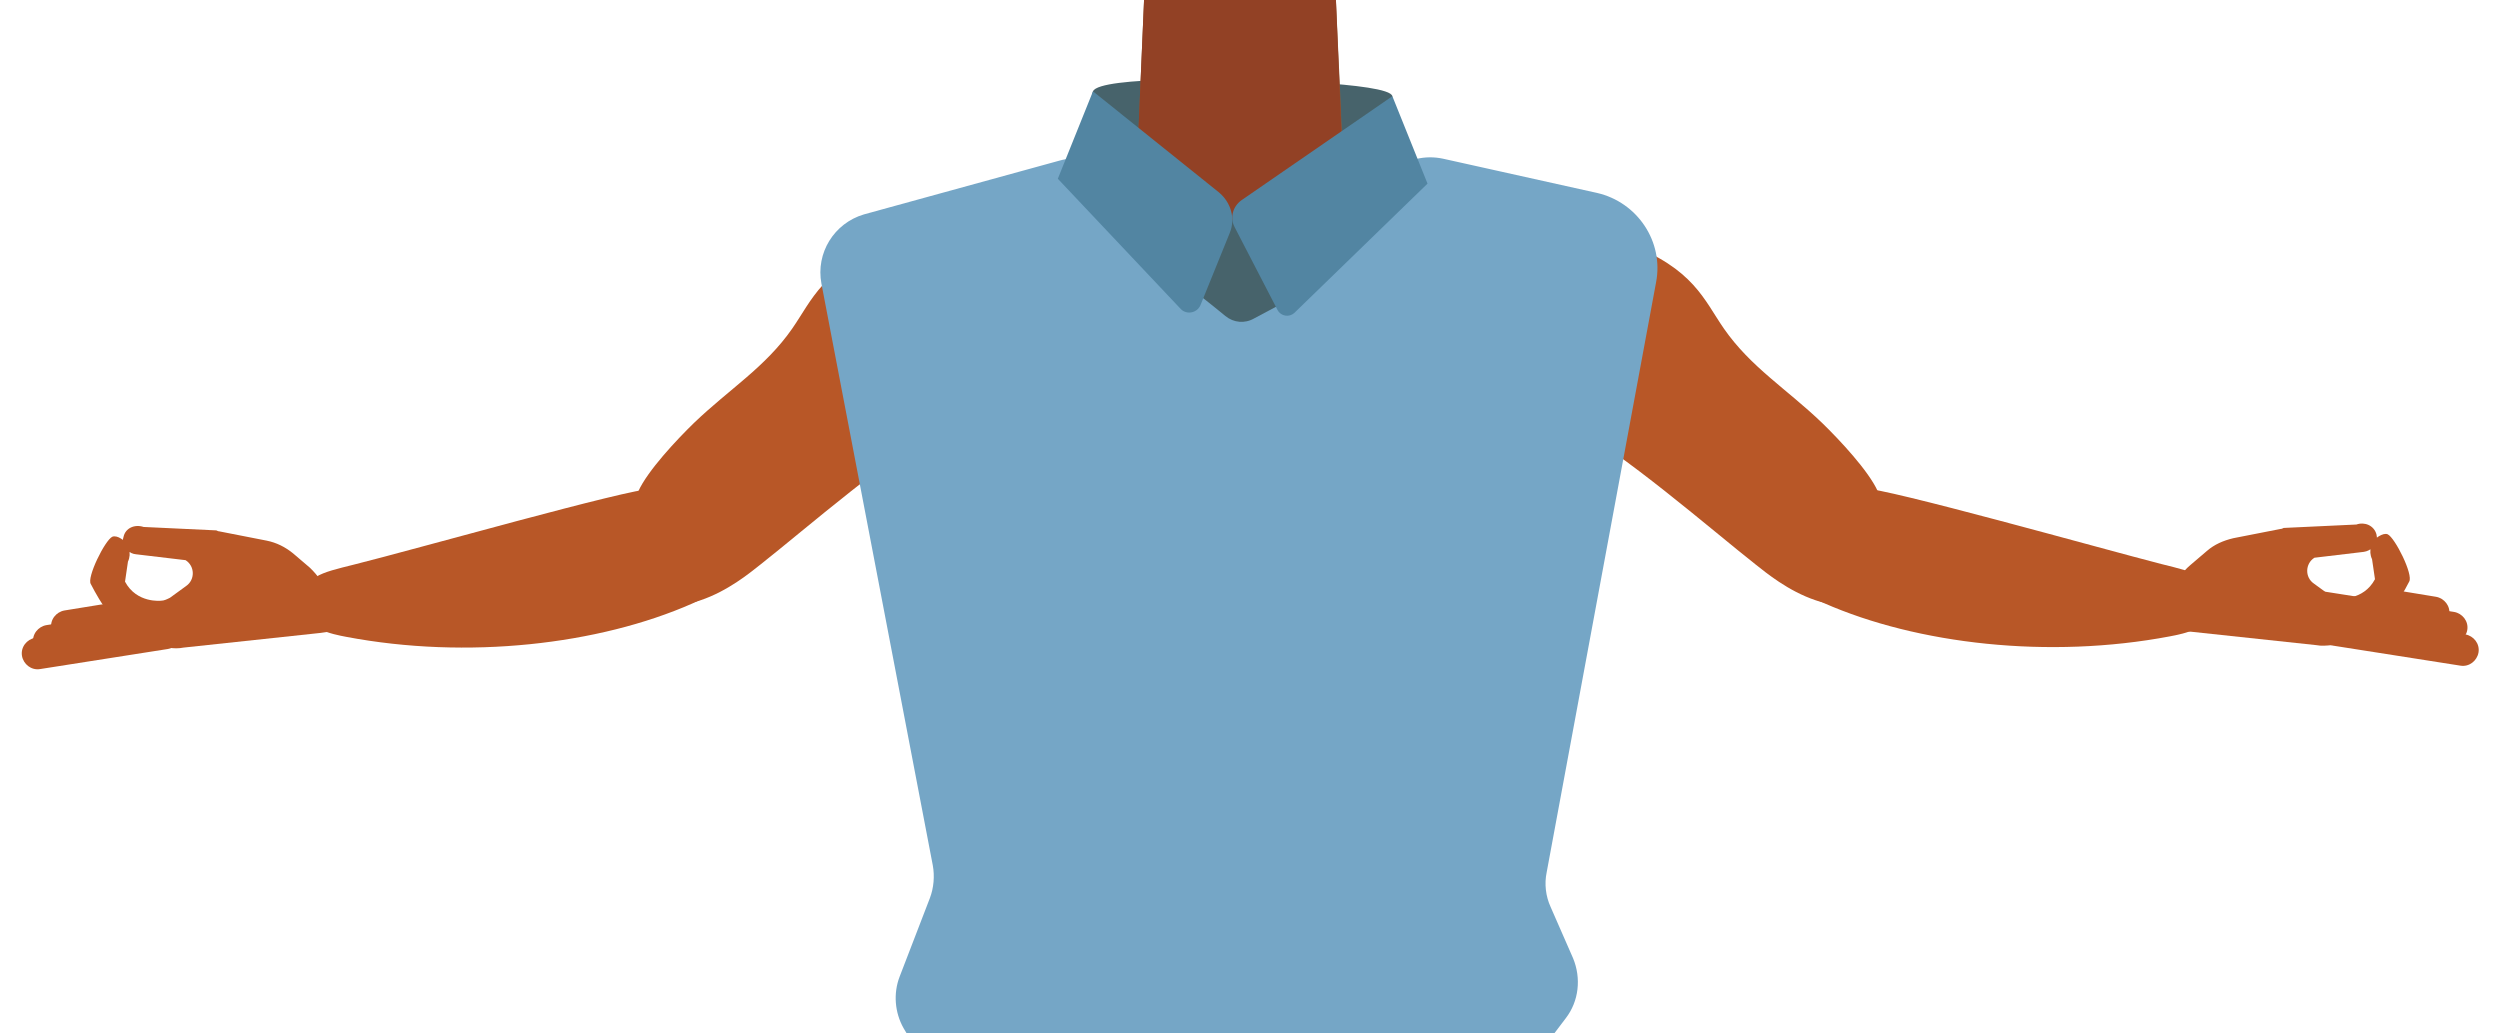 <?xml version="1.0" encoding="utf-8"?>
<!-- Generator: Adobe Illustrator 26.0.3, SVG Export Plug-In . SVG Version: 6.00 Build 0)  -->
<svg version="1.1" id="Calque_1" xmlns="http://www.w3.org/2000/svg" xmlns:xlink="http://www.w3.org/1999/xlink" x="0px" y="0px"
	 viewBox="0 0 511.9 211.6" style="enable-background:new 0 0 511.9 211.6;" xml:space="preserve">
<style type="text/css">
	.st0{fill:#47636B;}
	.st1{fill:#8E5736;}
	.st2{fill:#924125;}
	.st3{fill:#B85727;}
	.st4{fill:#75A6C6;}
	.st5{fill:#5285A2;}
	.st6{fill:#7F3C3B;}
</style>
<path class="st0" d="M222.2,37.4c1.4,0,29.5,3.5,29.5,3.5l30.5-1.7l2.9-19.5c-0.5-2.9-30.7-3.4-30.7-3.4s-29.3-0.8-30.6,2.4
	C223,20.8,222.2,37.4,222.2,37.4z"/>
<path class="st1" d="M325.7,78.3c0,0-0.1,3.9-9.3,10c-10.9,7.3-6.9,21.4-8.4,28.7c-1,4.9-9.9,17.3-13.7,16.6
	c-10.8-2-16.9-16.2-26.7-20.4c-5.7-2.4-8.2-4.7-13.7-2c-5.5-2.8-8-0.5-13.7,2c-9.8,4.2-15.8,18.5-26.7,20.4
	c-3.9,0.7-12.7-11.7-13.7-16.6c-1.5-7.3,2.5-21.4-8.4-28.7c-9.2-6.1-11.6-11-11.6-11c-7-17.1-6.1-26.7,3.9-29.7s29.4-7,38.6-10.1
	c4.7-1.6,8.5-3.4,10.6-5.8l1.6-37.3l18.3-0.6h2.2l14.3,0.5l4,0.1l0.7,15.7l0.6,12.9v0.5l0.4,8.2c0.4,0.5,0.9,0.9,1.5,1.3
	c2.7,2,6.8,3.2,11.6,4.2c6.5,1.3,30.5,8,37.8,9.4c3.1,0.6-2.8-0.9,0,0C335.7,49.4,332.7,61.2,325.7,78.3z"/>
<path class="st2" d="M276.4,32.9c-5.4,4.2-18.8,11.4-21.3,12.6c-8.2,3.9-28.3-5-32.8-8.1c4.7-1.6,8.5-3.4,10.6-5.8l1.6-37.3h38.8
	l1.2,28.5v0.5l0.4,8.2C275.3,32,275.8,32.5,276.4,32.9z"/>
<path class="st3" d="M303.2,61.2c3.2,12.9,10.9,21.9,17.8,25.5c10.9,5.6,29.6,21.9,38.5,28.9c4.2,3.3,18.1,15.1,31.5,3.4l-6.5-18.4
	c-1.9-4.2-7.8-10.5-11.4-14c-7.3-7-14.6-11.4-20.1-19.3c-4.1-5.9-6.2-12.3-19.7-17.4c0,0-13.3-5.7-23.2-1.1
	C303.7,51.8,301.8,55.8,303.2,61.2L303.2,61.2z"/>
<path class="st3" d="M363.3,105.8c8.7-11,14.1-5.7,18.3-5.8c4.5-0.1,48.9,12.4,61,15.5c6.8,1.7,10.5,2.4,10.8,8
	c0.3,5.1-6.5,6.3-9.1,6.8c-24.8,4.7-51.7,1.6-70.8-6.8C360.8,118,360.9,108.8,363.3,105.8z"/>
<path class="st3" d="M212,61.2c-3.3,12.9-10.9,21.9-17.8,25.5c-10.9,5.6-29.6,21.9-38.5,28.9c-4.2,3.3-18.1,15.1-31.5,3.4l6.5-18.4
	c1.9-4.2,7.8-10.5,11.4-14c7.3-7,14.6-11.4,20.1-19.3c4.1-5.9,6.2-12.3,19.7-17.4c0,0,13.3-5.7,23.2-1.1
	C211.5,51.8,213.3,55.8,212,61.2z"/>
<path class="st3" d="M151.8,105.9c-8.7-11-14.1-5.7-18.3-5.8c-4.5-0.1-48.9,12.5-61,15.5c-6.8,1.7-10.5,2.4-10.7,8
	c-0.3,5.1,6.5,6.3,9.1,6.8c24.8,4.7,51.7,1.6,70.8-6.8C154.3,118.1,154.2,108.9,151.8,105.9z"/>
<path class="st4" d="M168.2,58.1L191,177.2c0.4,2.2,0.2,4.6-0.6,6.7l-6.2,16.1c-1.3,3.4-1,7.3,0.8,10.5l2.2,3.7
	c2.2,3.8,6.2,6.1,10.6,6.1h107.8c3.8,0,7.4-1.8,9.7-4.8l5.3-7c2.7-3.5,3.2-8.2,1.5-12.3l-4.6-10.5c-1-2.2-1.3-4.7-0.8-7.1
	l22.4-120.8c1.6-8.3-3.8-16.4-12.1-18.3l-31.5-7c-3.7-0.8-7.5,0.1-10.4,2.5l-20.8,17c-4.5,3.6-10.8,3.7-15.3,0.1l-21.2-17
	c-3.1-2.4-7.1-3.3-10.9-2.2l-40,11C170.8,45.7,167,51.8,168.2,58.1z"/>
<path class="st0" d="M243.8,59.2c0.3,0,4.3,3.2,7.1,5.5c1.7,1.4,4,1.6,5.9,0.5l9.2-4.9l-3.6-13.1l-9.2-2.4c0,0-6.8,2-7.6,3.1
	S243.8,59.2,243.8,59.2z"/>
<path class="st5" d="M216.6,36.6l7.2-17.9l25.8,20.7c2.5,2.1,3.4,5.4,2.2,8.3l-6,14.8c-0.7,1.6-2.8,2-4,0.8L216.6,36.6z"/>
<path class="st5" d="M292.3,37.6l-7.2-17.9L254.2,41c-1.8,1.3-2.4,3.6-1.4,5.5l8.8,17c0.7,1.3,2.4,1.5,3.4,0.6L292.3,37.6z"/>
<g id="Calque_13">
	<path class="st6" d="M253.9-8.3"/>
</g>
<path class="st3" d="M54.6,110.7l-9.7-1.9c-0.2,0-0.4-0.1-0.6-0.2l-14.9-0.7c-1.8-0.6-3.7,0.2-4.1,2c-0.1,0.3-0.2,0.7-0.1,1
	c0.2,1.4,1.3,2.5,2.7,2.6l10.1,1.2c1.9,1.2,2,4,0.1,5.3l-3.3,2.4c-0.6,0.3-1.2,0.6-1.8,0.6c0,0-5,0.6-7.4-3.9l0.6-4.1
	c0.8-1.7,0.2-3.7-1.4-4.7c-0.6-0.4-1.3-0.6-1.8-0.4c-1.5,0.7-5.3,8.4-4.4,9.7c0,0,1.2,2.4,2.8,4.8c0.2,0.3,0.6,0.8,0.7,1.3
	c0.4,0.9,1.4,4,2.5,4.1l9.9,2.8l0,0c1,0.2,2.1,0.2,3.1,0l28-3l1.4-0.2c2.2-0.3,1.4-4.4,0.2-7.5c-0.8-2.2-2.1-4.1-3.8-5.7l-3.4-2.9
	C58.4,112,56.6,111.1,54.6,110.7z"/>
<path class="st3" d="M34.3,132.9L8.2,137c-1.8,0.3-3.4-1-3.7-2.7l0,0c-0.3-1.8,1-3.4,2.7-3.7l26.1-4.1c1.8-0.3,3.4,1,3.7,2.7l0,0
	C37.4,131,36.2,132.6,34.3,132.9z"/>
<path class="st3" d="M36.6,130.3l-26.1,4.1c-1.8,0.3-3.4-1-3.7-2.7l0,0c-0.3-1.8,1-3.4,2.7-3.7l26.1-4.1c1.8-0.3,3.4,1,3.7,2.7l0,0
	C39.6,128.4,38.4,130.1,36.6,130.3z"/>
<path class="st3" d="M21.6,130.2l-7.4,1.2c-1.8,0.3-3.4-1-3.7-2.7l0,0c-0.3-1.8,1-3.4,2.7-3.7l7.4-1.2c1.8-0.3,3.4,1,3.7,2.7l0,0
	C24.6,128.2,23.3,129.8,21.6,130.2z"/>
<path class="st3" d="M451.9,112.8l-3.4,2.9c-1.8,1.5-3,3.5-3.8,5.7c-1.1,3.1-2.1,7.2,0.2,7.5l1.4,0.2l28,3c1,0.2,2.1,0.1,3.1,0l0,0
	l9.9-2.8c1.2-0.1,2.1-3.2,2.5-4.1c0.2-0.5,0.5-1,0.7-1.3c1.6-2.4,2.8-4.8,2.8-4.8c0.9-1.4-2.9-9-4.4-9.7c-0.5-0.2-1.1,0-1.8,0.4
	c-1.6,1-2.2,3-1.4,4.7l0.6,4.1c-2.4,4.5-7.4,3.9-7.4,3.9c-0.6,0-1.3-0.2-1.8-0.6l-3.3-2.4c-1.9-1.3-1.8-4.1,0.1-5.3L484,113
	c1.4-0.2,2.6-1.3,2.7-2.6c0-0.3,0-0.6-0.1-1c-0.5-1.8-2.4-2.6-4.1-2l-14.9,0.7c-0.2,0.1-0.4,0.2-0.6,0.2l-9.7,1.9
	C455.2,110.7,453.4,111.5,451.9,112.8z"/>
<path class="st3" d="M477.7,132.2l26.1,4.1c1.8,0.3,3.4-1,3.7-2.7l0,0c0.3-1.8-1-3.4-2.7-3.7l-26.1-4.1c-1.8-0.3-3.4,1-3.7,2.7l0,0
	C474.6,130.3,475.9,131.9,477.7,132.2z"/>
<path class="st3" d="M475.4,127.6l26.1,4.1c1.8,0.3,3.4-1,3.7-2.7l0,0c0.3-1.8-1-3.4-2.7-3.7l-26.1-4.1c-1.8-0.3-3.4,1-3.7,2.7l0,0
	C472.4,125.6,473.6,127.3,475.4,127.6z"/>
<path class="st3" d="M489.9,127.3l7.9,1.3c1.8,0.3,3.4-1,3.7-2.7l0,0c0.3-1.8-1-3.4-2.7-3.7l-7.9-1.3c-1.8-0.3-3.4,1-3.7,2.7l0,0
	C486.9,125.3,488.2,126.9,489.9,127.3z"/>
</svg>
